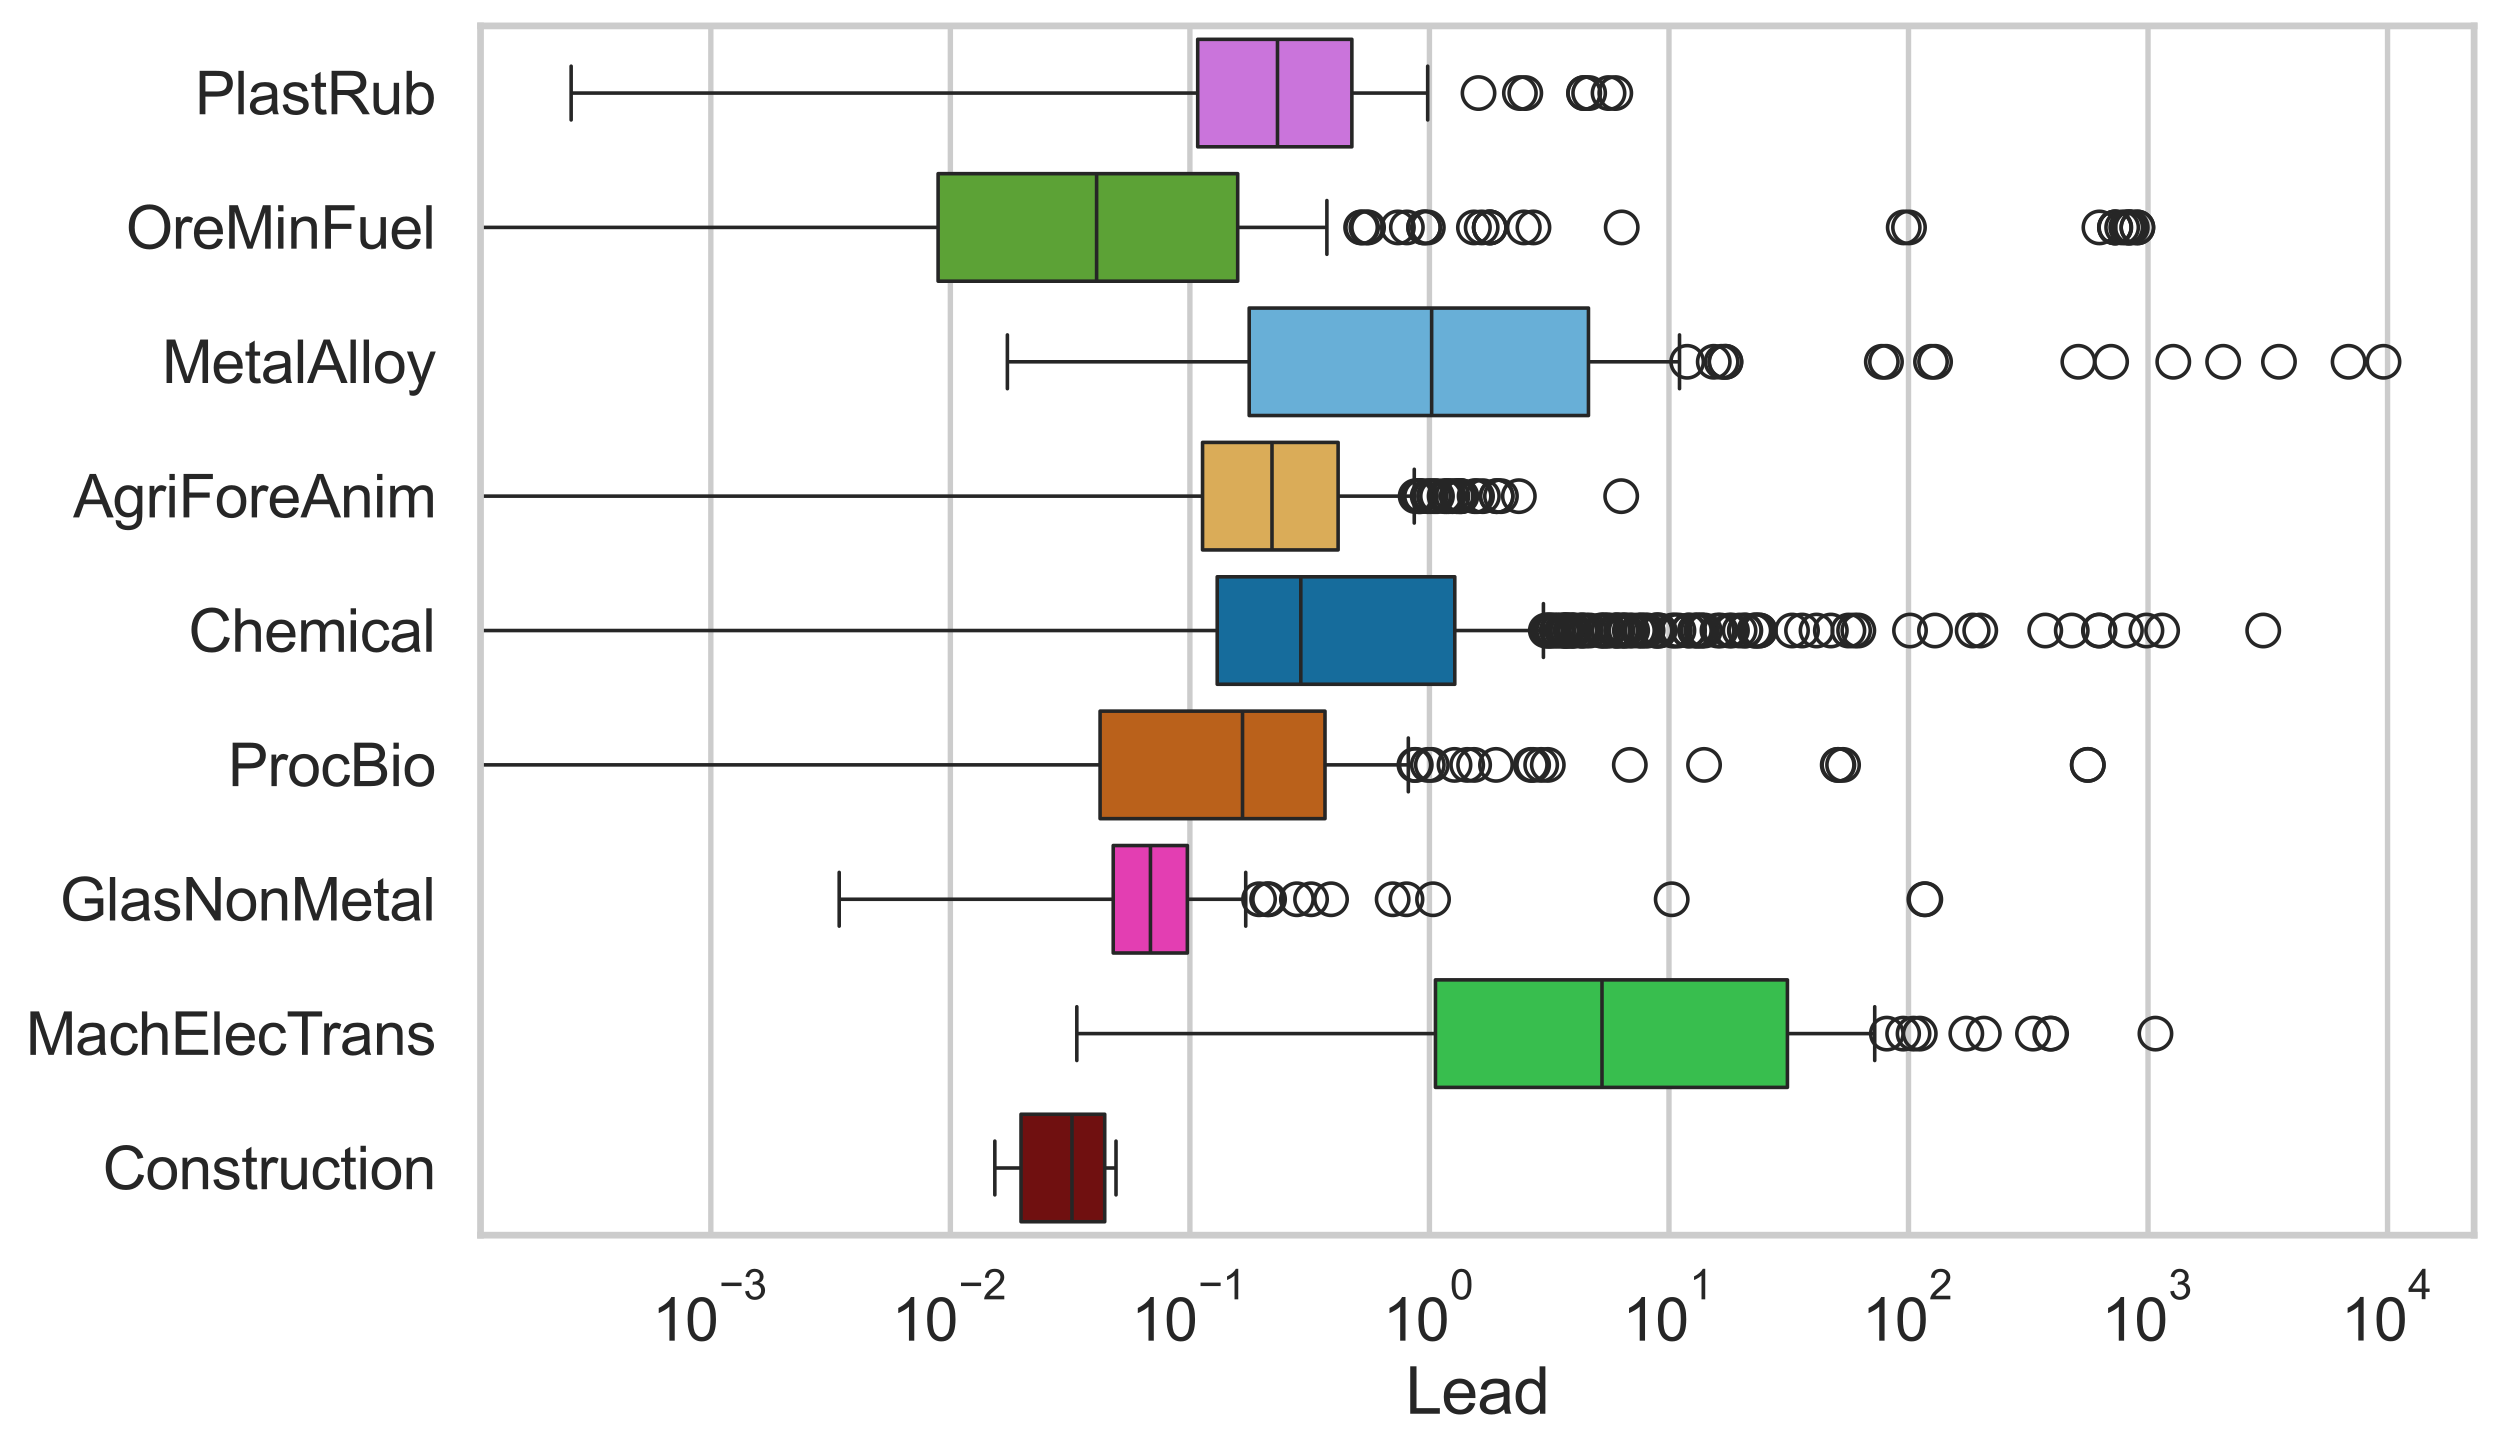 <?xml version="1.0" encoding="utf-8" standalone="no"?>
<!DOCTYPE svg PUBLIC "-//W3C//DTD SVG 1.1//EN"
  "http://www.w3.org/Graphics/SVG/1.1/DTD/svg11.dtd">
<svg xmlns:xlink="http://www.w3.org/1999/xlink" width="695.577pt" height="404.121pt" viewBox="0 0 695.577 404.121" xmlns="http://www.w3.org/2000/svg" version="1.1">
 <defs>
  <style type="text/css">*{stroke-linejoin: round; stroke-linecap: butt}</style>
 </defs>
 <g id="figure_1">
  <g id="patch_1">
   <path d="M 0 404.121 
L 695.577 404.121 
L 695.577 0 
L 0 0 
z
" style="fill: #ffffff"/>
  </g>
  <g id="axes_1">
   <g id="patch_2">
    <path d="M 133.697 343.665 
L 688.377 343.665 
L 688.377 7.2 
L 133.697 7.2 
z
" style="fill: #ffffff"/>
   </g>
   <g id="matplotlib.axis_1">
    <g id="xtick_1">
     <g id="line2d_1">
      <path d="M 197.773 343.665 
L 197.773 7.2 
" clip-path="url(#p8553432206)" style="fill: none; stroke: #cccccc; stroke-width: 1.5; stroke-linecap: round"/>
     </g>
     <g id="text_1">
      <!-- $\mathdefault{10^{-3}}$ -->
      <g style="fill: #262626" transform="translate(181.438 373.18) scale(0.165 -0.165)">
       <defs>
        <path id="ArialMT-31" d="M 2384 0 
L 1822 0 
L 1822 3584 
Q 1619 3391 1289 3197 
Q 959 3003 697 2906 
L 697 3450 
Q 1169 3672 1522 3987 
Q 1875 4303 2022 4600 
L 2384 4600 
L 2384 0 
z
" transform="scale(0.016)"/>
        <path id="ArialMT-30" d="M 266 2259 
Q 266 3072 433 3567 
Q 600 4063 929 4331 
Q 1259 4600 1759 4600 
Q 2128 4600 2406 4451 
Q 2684 4303 2865 4023 
Q 3047 3744 3150 3342 
Q 3253 2941 3253 2259 
Q 3253 1453 3087 958 
Q 2922 463 2592 192 
Q 2263 -78 1759 -78 
Q 1097 -78 719 397 
Q 266 969 266 2259 
z
M 844 2259 
Q 844 1131 1108 757 
Q 1372 384 1759 384 
Q 2147 384 2411 759 
Q 2675 1134 2675 2259 
Q 2675 3391 2411 3762 
Q 2147 4134 1753 4134 
Q 1366 4134 1134 3806 
Q 844 3388 844 2259 
z
" transform="scale(0.016)"/>
        <path id="ArialMT-2212" d="M 3381 1997 
L 356 1997 
L 356 2522 
L 3381 2522 
L 3381 1997 
z
" transform="scale(0.016)"/>
        <path id="ArialMT-33" d="M 269 1209 
L 831 1284 
Q 928 806 1161 595 
Q 1394 384 1728 384 
Q 2125 384 2398 659 
Q 2672 934 2672 1341 
Q 2672 1728 2419 1979 
Q 2166 2231 1775 2231 
Q 1616 2231 1378 2169 
L 1441 2663 
Q 1497 2656 1531 2656 
Q 1891 2656 2178 2843 
Q 2466 3031 2466 3422 
Q 2466 3731 2256 3934 
Q 2047 4138 1716 4138 
Q 1388 4138 1169 3931 
Q 950 3725 888 3313 
L 325 3413 
Q 428 3978 793 4289 
Q 1159 4600 1703 4600 
Q 2078 4600 2393 4439 
Q 2709 4278 2876 4000 
Q 3044 3722 3044 3409 
Q 3044 3113 2884 2869 
Q 2725 2625 2413 2481 
Q 2819 2388 3044 2092 
Q 3269 1797 3269 1353 
Q 3269 753 2831 336 
Q 2394 -81 1725 -81 
Q 1122 -81 723 278 
Q 325 638 269 1209 
z
" transform="scale(0.016)"/>
       </defs>
       <use xlink:href="#ArialMT-31" transform="translate(0 0.994)"/>
       <use xlink:href="#ArialMT-30" transform="translate(55.615 0.994)"/>
       <use xlink:href="#ArialMT-2212" transform="translate(112.973 70.688) scale(0.7)"/>
       <use xlink:href="#ArialMT-33" transform="translate(153.852 70.688) scale(0.7)"/>
      </g>
     </g>
    </g>
    <g id="xtick_2">
     <g id="line2d_2">
      <path d="M 264.419 343.665 
L 264.419 7.2 
" clip-path="url(#p8553432206)" style="fill: none; stroke: #cccccc; stroke-width: 1.5; stroke-linecap: round"/>
     </g>
     <g id="text_2">
      <!-- $\mathdefault{10^{-2}}$ -->
      <g style="fill: #262626" transform="translate(248.084 373.18) scale(0.165 -0.165)">
       <defs>
        <path id="ArialMT-32" d="M 3222 541 
L 3222 0 
L 194 0 
Q 188 203 259 391 
Q 375 700 629 1000 
Q 884 1300 1366 1694 
Q 2113 2306 2375 2664 
Q 2638 3022 2638 3341 
Q 2638 3675 2398 3904 
Q 2159 4134 1775 4134 
Q 1369 4134 1125 3890 
Q 881 3647 878 3216 
L 300 3275 
Q 359 3922 746 4261 
Q 1134 4600 1788 4600 
Q 2447 4600 2831 4234 
Q 3216 3869 3216 3328 
Q 3216 3053 3103 2787 
Q 2991 2522 2730 2228 
Q 2469 1934 1863 1422 
Q 1356 997 1212 845 
Q 1069 694 975 541 
L 3222 541 
z
" transform="scale(0.016)"/>
       </defs>
       <use xlink:href="#ArialMT-31" transform="translate(0 0.994)"/>
       <use xlink:href="#ArialMT-30" transform="translate(55.615 0.994)"/>
       <use xlink:href="#ArialMT-2212" transform="translate(112.973 70.688) scale(0.7)"/>
       <use xlink:href="#ArialMT-32" transform="translate(153.852 70.688) scale(0.7)"/>
      </g>
     </g>
    </g>
    <g id="xtick_3">
     <g id="line2d_3">
      <path d="M 331.065 343.665 
L 331.065 7.2 
" clip-path="url(#p8553432206)" style="fill: none; stroke: #cccccc; stroke-width: 1.5; stroke-linecap: round"/>
     </g>
     <g id="text_3">
      <!-- $\mathdefault{10^{-1}}$ -->
      <g style="fill: #262626" transform="translate(314.73 373.18) scale(0.165 -0.165)">
       <use xlink:href="#ArialMT-31" transform="translate(0 0.994)"/>
       <use xlink:href="#ArialMT-30" transform="translate(55.615 0.994)"/>
       <use xlink:href="#ArialMT-2212" transform="translate(112.973 70.688) scale(0.7)"/>
       <use xlink:href="#ArialMT-31" transform="translate(153.852 70.688) scale(0.7)"/>
      </g>
     </g>
    </g>
    <g id="xtick_4">
     <g id="line2d_4">
      <path d="M 397.711 343.665 
L 397.711 7.2 
" clip-path="url(#p8553432206)" style="fill: none; stroke: #cccccc; stroke-width: 1.5; stroke-linecap: round"/>
     </g>
     <g id="text_4">
      <!-- $\mathdefault{10^{0}}$ -->
      <g style="fill: #262626" transform="translate(384.759 373.18) scale(0.165 -0.165)">
       <use xlink:href="#ArialMT-31" transform="translate(0 0.994)"/>
       <use xlink:href="#ArialMT-30" transform="translate(55.615 0.994)"/>
       <use xlink:href="#ArialMT-30" transform="translate(112.973 70.688) scale(0.7)"/>
      </g>
     </g>
    </g>
    <g id="xtick_5">
     <g id="line2d_5">
      <path d="M 464.357 343.665 
L 464.357 7.2 
" clip-path="url(#p8553432206)" style="fill: none; stroke: #cccccc; stroke-width: 1.5; stroke-linecap: round"/>
     </g>
     <g id="text_5">
      <!-- $\mathdefault{10^{1}}$ -->
      <g style="fill: #262626" transform="translate(451.405 373.18) scale(0.165 -0.165)">
       <use xlink:href="#ArialMT-31" transform="translate(0 0.994)"/>
       <use xlink:href="#ArialMT-30" transform="translate(55.615 0.994)"/>
       <use xlink:href="#ArialMT-31" transform="translate(112.973 70.688) scale(0.7)"/>
      </g>
     </g>
    </g>
    <g id="xtick_6">
     <g id="line2d_6">
      <path d="M 531.003 343.665 
L 531.003 7.2 
" clip-path="url(#p8553432206)" style="fill: none; stroke: #cccccc; stroke-width: 1.5; stroke-linecap: round"/>
     </g>
     <g id="text_6">
      <!-- $\mathdefault{10^{2}}$ -->
      <g style="fill: #262626" transform="translate(518.051 373.18) scale(0.165 -0.165)">
       <use xlink:href="#ArialMT-31" transform="translate(0 0.994)"/>
       <use xlink:href="#ArialMT-30" transform="translate(55.615 0.994)"/>
       <use xlink:href="#ArialMT-32" transform="translate(112.973 70.688) scale(0.7)"/>
      </g>
     </g>
    </g>
    <g id="xtick_7">
     <g id="line2d_7">
      <path d="M 597.649 343.665 
L 597.649 7.2 
" clip-path="url(#p8553432206)" style="fill: none; stroke: #cccccc; stroke-width: 1.5; stroke-linecap: round"/>
     </g>
     <g id="text_7">
      <!-- $\mathdefault{10^{3}}$ -->
      <g style="fill: #262626" transform="translate(584.697 373.18) scale(0.165 -0.165)">
       <use xlink:href="#ArialMT-31" transform="translate(0 0.994)"/>
       <use xlink:href="#ArialMT-30" transform="translate(55.615 0.994)"/>
       <use xlink:href="#ArialMT-33" transform="translate(112.973 70.688) scale(0.7)"/>
      </g>
     </g>
    </g>
    <g id="xtick_8">
     <g id="line2d_8">
      <path d="M 664.295 343.665 
L 664.295 7.2 
" clip-path="url(#p8553432206)" style="fill: none; stroke: #cccccc; stroke-width: 1.5; stroke-linecap: round"/>
     </g>
     <g id="text_8">
      <!-- $\mathdefault{10^{4}}$ -->
      <g style="fill: #262626" transform="translate(651.343 373.015) scale(0.165 -0.165)">
       <defs>
        <path id="ArialMT-34" d="M 2069 0 
L 2069 1097 
L 81 1097 
L 81 1613 
L 2172 4581 
L 2631 4581 
L 2631 1613 
L 3250 1613 
L 3250 1097 
L 2631 1097 
L 2631 0 
L 2069 0 
z
M 2069 1613 
L 2069 3678 
L 634 1613 
L 2069 1613 
z
" transform="scale(0.016)"/>
       </defs>
       <use xlink:href="#ArialMT-31" transform="translate(0 0.202)"/>
       <use xlink:href="#ArialMT-30" transform="translate(55.615 0.202)"/>
       <use xlink:href="#ArialMT-34" transform="translate(112.973 69.895) scale(0.7)"/>
      </g>
     </g>
    </g>
    <g id="xtick_9"/>
    <g id="xtick_10"/>
    <g id="xtick_11"/>
    <g id="xtick_12"/>
    <g id="xtick_13"/>
    <g id="xtick_14"/>
    <g id="xtick_15"/>
    <g id="xtick_16"/>
    <g id="xtick_17"/>
    <g id="xtick_18"/>
    <g id="xtick_19"/>
    <g id="xtick_20"/>
    <g id="xtick_21"/>
    <g id="xtick_22"/>
    <g id="xtick_23"/>
    <g id="xtick_24"/>
    <g id="xtick_25"/>
    <g id="xtick_26"/>
    <g id="xtick_27"/>
    <g id="xtick_28"/>
    <g id="xtick_29"/>
    <g id="xtick_30"/>
    <g id="xtick_31"/>
    <g id="xtick_32"/>
    <g id="xtick_33"/>
    <g id="xtick_34"/>
    <g id="xtick_35"/>
    <g id="xtick_36"/>
    <g id="xtick_37"/>
    <g id="xtick_38"/>
    <g id="xtick_39"/>
    <g id="xtick_40"/>
    <g id="xtick_41"/>
    <g id="xtick_42"/>
    <g id="xtick_43"/>
    <g id="xtick_44"/>
    <g id="xtick_45"/>
    <g id="xtick_46"/>
    <g id="xtick_47"/>
    <g id="xtick_48"/>
    <g id="xtick_49"/>
    <g id="xtick_50"/>
    <g id="xtick_51"/>
    <g id="xtick_52"/>
    <g id="xtick_53"/>
    <g id="xtick_54"/>
    <g id="xtick_55"/>
    <g id="xtick_56"/>
    <g id="xtick_57"/>
    <g id="xtick_58"/>
    <g id="xtick_59"/>
    <g id="xtick_60"/>
    <g id="xtick_61"/>
    <g id="xtick_62"/>
    <g id="xtick_63"/>
    <g id="xtick_64"/>
    <g id="xtick_65"/>
    <g id="xtick_66"/>
    <g id="xtick_67"/>
    <g id="xtick_68"/>
    <g id="xtick_69"/>
    <g id="xtick_70"/>
    <g id="xtick_71"/>
    <g id="xtick_72"/>
    <g id="xtick_73"/>
    <g id="text_9">
     <!-- Lead -->
     <g style="fill: #262626" transform="translate(391.018 393.344) scale(0.18 -0.18)">
      <defs>
       <path id="ArialMT-4c" d="M 469 0 
L 469 4581 
L 1075 4581 
L 1075 541 
L 3331 541 
L 3331 0 
L 469 0 
z
" transform="scale(0.016)"/>
       <path id="ArialMT-65" d="M 2694 1069 
L 3275 997 
Q 3138 488 2766 206 
Q 2394 -75 1816 -75 
Q 1088 -75 661 373 
Q 234 822 234 1631 
Q 234 2469 665 2931 
Q 1097 3394 1784 3394 
Q 2450 3394 2872 2941 
Q 3294 2488 3294 1666 
Q 3294 1616 3291 1516 
L 816 1516 
Q 847 969 1125 678 
Q 1403 388 1819 388 
Q 2128 388 2347 550 
Q 2566 713 2694 1069 
z
M 847 1978 
L 2700 1978 
Q 2663 2397 2488 2606 
Q 2219 2931 1791 2931 
Q 1403 2931 1139 2672 
Q 875 2413 847 1978 
z
" transform="scale(0.016)"/>
       <path id="ArialMT-61" d="M 2588 409 
Q 2275 144 1986 34 
Q 1697 -75 1366 -75 
Q 819 -75 525 192 
Q 231 459 231 875 
Q 231 1119 342 1320 
Q 453 1522 633 1644 
Q 813 1766 1038 1828 
Q 1203 1872 1538 1913 
Q 2219 1994 2541 2106 
Q 2544 2222 2544 2253 
Q 2544 2597 2384 2738 
Q 2169 2928 1744 2928 
Q 1347 2928 1158 2789 
Q 969 2650 878 2297 
L 328 2372 
Q 403 2725 575 2942 
Q 747 3159 1072 3276 
Q 1397 3394 1825 3394 
Q 2250 3394 2515 3294 
Q 2781 3194 2906 3042 
Q 3031 2891 3081 2659 
Q 3109 2516 3109 2141 
L 3109 1391 
Q 3109 606 3145 398 
Q 3181 191 3288 0 
L 2700 0 
Q 2613 175 2588 409 
z
M 2541 1666 
Q 2234 1541 1622 1453 
Q 1275 1403 1131 1340 
Q 988 1278 909 1158 
Q 831 1038 831 891 
Q 831 666 1001 516 
Q 1172 366 1500 366 
Q 1825 366 2078 508 
Q 2331 650 2450 897 
Q 2541 1088 2541 1459 
L 2541 1666 
z
" transform="scale(0.016)"/>
       <path id="ArialMT-64" d="M 2575 0 
L 2575 419 
Q 2259 -75 1647 -75 
Q 1250 -75 917 144 
Q 584 363 401 755 
Q 219 1147 219 1656 
Q 219 2153 384 2558 
Q 550 2963 881 3178 
Q 1213 3394 1622 3394 
Q 1922 3394 2156 3267 
Q 2391 3141 2538 2938 
L 2538 4581 
L 3097 4581 
L 3097 0 
L 2575 0 
z
M 797 1656 
Q 797 1019 1065 703 
Q 1334 388 1700 388 
Q 2069 388 2326 689 
Q 2584 991 2584 1609 
Q 2584 2291 2321 2609 
Q 2059 2928 1675 2928 
Q 1300 2928 1048 2622 
Q 797 2316 797 1656 
z
" transform="scale(0.016)"/>
      </defs>
      <use xlink:href="#ArialMT-4c"/>
      <use xlink:href="#ArialMT-65" transform="translate(55.615 0)"/>
      <use xlink:href="#ArialMT-61" transform="translate(111.23 0)"/>
      <use xlink:href="#ArialMT-64" transform="translate(166.846 0)"/>
     </g>
    </g>
   </g>
   <g id="matplotlib.axis_2">
    <g id="ytick_1">
     <g id="text_10">
      <!-- PlastRub -->
      <g style="fill: #262626" transform="translate(54.248 31.798) scale(0.165 -0.165)">
       <defs>
        <path id="ArialMT-50" d="M 494 0 
L 494 4581 
L 2222 4581 
Q 2678 4581 2919 4538 
Q 3256 4481 3484 4323 
Q 3713 4166 3852 3881 
Q 3991 3597 3991 3256 
Q 3991 2672 3619 2267 
Q 3247 1863 2275 1863 
L 1100 1863 
L 1100 0 
L 494 0 
z
M 1100 2403 
L 2284 2403 
Q 2872 2403 3119 2622 
Q 3366 2841 3366 3238 
Q 3366 3525 3220 3729 
Q 3075 3934 2838 4000 
Q 2684 4041 2272 4041 
L 1100 4041 
L 1100 2403 
z
" transform="scale(0.016)"/>
        <path id="ArialMT-6c" d="M 409 0 
L 409 4581 
L 972 4581 
L 972 0 
L 409 0 
z
" transform="scale(0.016)"/>
        <path id="ArialMT-73" d="M 197 991 
L 753 1078 
Q 800 744 1014 566 
Q 1228 388 1613 388 
Q 2000 388 2187 545 
Q 2375 703 2375 916 
Q 2375 1106 2209 1216 
Q 2094 1291 1634 1406 
Q 1016 1563 777 1677 
Q 538 1791 414 1992 
Q 291 2194 291 2438 
Q 291 2659 392 2848 
Q 494 3038 669 3163 
Q 800 3259 1026 3326 
Q 1253 3394 1513 3394 
Q 1903 3394 2198 3281 
Q 2494 3169 2634 2976 
Q 2775 2784 2828 2463 
L 2278 2388 
Q 2241 2644 2061 2787 
Q 1881 2931 1553 2931 
Q 1166 2931 1000 2803 
Q 834 2675 834 2503 
Q 834 2394 903 2306 
Q 972 2216 1119 2156 
Q 1203 2125 1616 2013 
Q 2213 1853 2448 1751 
Q 2684 1650 2818 1456 
Q 2953 1263 2953 975 
Q 2953 694 2789 445 
Q 2625 197 2315 61 
Q 2006 -75 1616 -75 
Q 969 -75 630 194 
Q 291 463 197 991 
z
" transform="scale(0.016)"/>
        <path id="ArialMT-74" d="M 1650 503 
L 1731 6 
Q 1494 -44 1306 -44 
Q 1000 -44 831 53 
Q 663 150 594 308 
Q 525 466 525 972 
L 525 2881 
L 113 2881 
L 113 3319 
L 525 3319 
L 525 4141 
L 1084 4478 
L 1084 3319 
L 1650 3319 
L 1650 2881 
L 1084 2881 
L 1084 941 
Q 1084 700 1114 631 
Q 1144 563 1211 522 
Q 1278 481 1403 481 
Q 1497 481 1650 503 
z
" transform="scale(0.016)"/>
        <path id="ArialMT-52" d="M 503 0 
L 503 4581 
L 2534 4581 
Q 3147 4581 3465 4457 
Q 3784 4334 3975 4021 
Q 4166 3709 4166 3331 
Q 4166 2844 3850 2509 
Q 3534 2175 2875 2084 
Q 3116 1969 3241 1856 
Q 3506 1613 3744 1247 
L 4541 0 
L 3778 0 
L 3172 953 
Q 2906 1366 2734 1584 
Q 2563 1803 2427 1890 
Q 2291 1978 2150 2013 
Q 2047 2034 1813 2034 
L 1109 2034 
L 1109 0 
L 503 0 
z
M 1109 2559 
L 2413 2559 
Q 2828 2559 3062 2645 
Q 3297 2731 3419 2920 
Q 3541 3109 3541 3331 
Q 3541 3656 3305 3865 
Q 3069 4075 2559 4075 
L 1109 4075 
L 1109 2559 
z
" transform="scale(0.016)"/>
        <path id="ArialMT-75" d="M 2597 0 
L 2597 488 
Q 2209 -75 1544 -75 
Q 1250 -75 995 37 
Q 741 150 617 320 
Q 494 491 444 738 
Q 409 903 409 1263 
L 409 3319 
L 972 3319 
L 972 1478 
Q 972 1038 1006 884 
Q 1059 663 1231 536 
Q 1403 409 1656 409 
Q 1909 409 2131 539 
Q 2353 669 2445 892 
Q 2538 1116 2538 1541 
L 2538 3319 
L 3100 3319 
L 3100 0 
L 2597 0 
z
" transform="scale(0.016)"/>
        <path id="ArialMT-62" d="M 941 0 
L 419 0 
L 419 4581 
L 981 4581 
L 981 2947 
Q 1338 3394 1891 3394 
Q 2197 3394 2470 3270 
Q 2744 3147 2920 2923 
Q 3097 2700 3197 2384 
Q 3297 2069 3297 1709 
Q 3297 856 2875 390 
Q 2453 -75 1863 -75 
Q 1275 -75 941 416 
L 941 0 
z
M 934 1684 
Q 934 1088 1097 822 
Q 1363 388 1816 388 
Q 2184 388 2453 708 
Q 2722 1028 2722 1663 
Q 2722 2313 2464 2622 
Q 2206 2931 1841 2931 
Q 1472 2931 1203 2611 
Q 934 2291 934 1684 
z
" transform="scale(0.016)"/>
       </defs>
       <use xlink:href="#ArialMT-50"/>
       <use xlink:href="#ArialMT-6c" transform="translate(66.699 0)"/>
       <use xlink:href="#ArialMT-61" transform="translate(88.916 0)"/>
       <use xlink:href="#ArialMT-73" transform="translate(144.531 0)"/>
       <use xlink:href="#ArialMT-74" transform="translate(194.531 0)"/>
       <use xlink:href="#ArialMT-52" transform="translate(222.314 0)"/>
       <use xlink:href="#ArialMT-75" transform="translate(294.531 0)"/>
       <use xlink:href="#ArialMT-62" transform="translate(350.146 0)"/>
      </g>
     </g>
    </g>
    <g id="ytick_2">
     <g id="text_11">
      <!-- OreMinFuel -->
      <g style="fill: #262626" transform="translate(35.013 69.183) scale(0.165 -0.165)">
       <defs>
        <path id="ArialMT-4f" d="M 309 2231 
Q 309 3372 921 4017 
Q 1534 4663 2503 4663 
Q 3138 4663 3647 4359 
Q 4156 4056 4423 3514 
Q 4691 2972 4691 2284 
Q 4691 1588 4409 1038 
Q 4128 488 3612 205 
Q 3097 -78 2500 -78 
Q 1853 -78 1343 234 
Q 834 547 571 1087 
Q 309 1628 309 2231 
z
M 934 2222 
Q 934 1394 1379 917 
Q 1825 441 2497 441 
Q 3181 441 3623 922 
Q 4066 1403 4066 2288 
Q 4066 2847 3877 3264 
Q 3688 3681 3323 3911 
Q 2959 4141 2506 4141 
Q 1863 4141 1398 3698 
Q 934 3256 934 2222 
z
" transform="scale(0.016)"/>
        <path id="ArialMT-72" d="M 416 0 
L 416 3319 
L 922 3319 
L 922 2816 
Q 1116 3169 1280 3281 
Q 1444 3394 1641 3394 
Q 1925 3394 2219 3213 
L 2025 2691 
Q 1819 2813 1613 2813 
Q 1428 2813 1281 2702 
Q 1134 2591 1072 2394 
Q 978 2094 978 1738 
L 978 0 
L 416 0 
z
" transform="scale(0.016)"/>
        <path id="ArialMT-4d" d="M 475 0 
L 475 4581 
L 1388 4581 
L 2472 1338 
Q 2622 884 2691 659 
Q 2769 909 2934 1394 
L 4031 4581 
L 4847 4581 
L 4847 0 
L 4263 0 
L 4263 3834 
L 2931 0 
L 2384 0 
L 1059 3900 
L 1059 0 
L 475 0 
z
" transform="scale(0.016)"/>
        <path id="ArialMT-69" d="M 425 3934 
L 425 4581 
L 988 4581 
L 988 3934 
L 425 3934 
z
M 425 0 
L 425 3319 
L 988 3319 
L 988 0 
L 425 0 
z
" transform="scale(0.016)"/>
        <path id="ArialMT-6e" d="M 422 0 
L 422 3319 
L 928 3319 
L 928 2847 
Q 1294 3394 1984 3394 
Q 2284 3394 2536 3286 
Q 2788 3178 2913 3003 
Q 3038 2828 3088 2588 
Q 3119 2431 3119 2041 
L 3119 0 
L 2556 0 
L 2556 2019 
Q 2556 2363 2490 2533 
Q 2425 2703 2258 2804 
Q 2091 2906 1866 2906 
Q 1506 2906 1245 2678 
Q 984 2450 984 1813 
L 984 0 
L 422 0 
z
" transform="scale(0.016)"/>
        <path id="ArialMT-46" d="M 525 0 
L 525 4581 
L 3616 4581 
L 3616 4041 
L 1131 4041 
L 1131 2622 
L 3281 2622 
L 3281 2081 
L 1131 2081 
L 1131 0 
L 525 0 
z
" transform="scale(0.016)"/>
       </defs>
       <use xlink:href="#ArialMT-4f"/>
       <use xlink:href="#ArialMT-72" transform="translate(77.783 0)"/>
       <use xlink:href="#ArialMT-65" transform="translate(111.084 0)"/>
       <use xlink:href="#ArialMT-4d" transform="translate(166.699 0)"/>
       <use xlink:href="#ArialMT-69" transform="translate(250 0)"/>
       <use xlink:href="#ArialMT-6e" transform="translate(272.217 0)"/>
       <use xlink:href="#ArialMT-46" transform="translate(327.832 0)"/>
       <use xlink:href="#ArialMT-75" transform="translate(388.916 0)"/>
       <use xlink:href="#ArialMT-65" transform="translate(444.531 0)"/>
       <use xlink:href="#ArialMT-6c" transform="translate(500.146 0)"/>
      </g>
     </g>
    </g>
    <g id="ytick_3">
     <g id="text_12">
      <!-- MetalAlloy -->
      <g style="fill: #262626" transform="translate(45.088 106.568) scale(0.165 -0.165)">
       <defs>
        <path id="ArialMT-41" d="M -9 0 
L 1750 4581 
L 2403 4581 
L 4278 0 
L 3588 0 
L 3053 1388 
L 1138 1388 
L 634 0 
L -9 0 
z
M 1313 1881 
L 2866 1881 
L 2388 3150 
Q 2169 3728 2063 4100 
Q 1975 3659 1816 3225 
L 1313 1881 
z
" transform="scale(0.016)"/>
        <path id="ArialMT-6f" d="M 213 1659 
Q 213 2581 725 3025 
Q 1153 3394 1769 3394 
Q 2453 3394 2887 2945 
Q 3322 2497 3322 1706 
Q 3322 1066 3130 698 
Q 2938 331 2570 128 
Q 2203 -75 1769 -75 
Q 1072 -75 642 372 
Q 213 819 213 1659 
z
M 791 1659 
Q 791 1022 1069 705 
Q 1347 388 1769 388 
Q 2188 388 2466 706 
Q 2744 1025 2744 1678 
Q 2744 2294 2464 2611 
Q 2184 2928 1769 2928 
Q 1347 2928 1069 2612 
Q 791 2297 791 1659 
z
" transform="scale(0.016)"/>
        <path id="ArialMT-79" d="M 397 -1278 
L 334 -750 
Q 519 -800 656 -800 
Q 844 -800 956 -737 
Q 1069 -675 1141 -563 
Q 1194 -478 1313 -144 
Q 1328 -97 1363 -6 
L 103 3319 
L 709 3319 
L 1400 1397 
Q 1534 1031 1641 628 
Q 1738 1016 1872 1384 
L 2581 3319 
L 3144 3319 
L 1881 -56 
Q 1678 -603 1566 -809 
Q 1416 -1088 1222 -1217 
Q 1028 -1347 759 -1347 
Q 597 -1347 397 -1278 
z
" transform="scale(0.016)"/>
       </defs>
       <use xlink:href="#ArialMT-4d"/>
       <use xlink:href="#ArialMT-65" transform="translate(83.301 0)"/>
       <use xlink:href="#ArialMT-74" transform="translate(138.916 0)"/>
       <use xlink:href="#ArialMT-61" transform="translate(166.699 0)"/>
       <use xlink:href="#ArialMT-6c" transform="translate(222.314 0)"/>
       <use xlink:href="#ArialMT-41" transform="translate(244.531 0)"/>
       <use xlink:href="#ArialMT-6c" transform="translate(311.23 0)"/>
       <use xlink:href="#ArialMT-6c" transform="translate(333.447 0)"/>
       <use xlink:href="#ArialMT-6f" transform="translate(355.664 0)"/>
       <use xlink:href="#ArialMT-79" transform="translate(411.279 0)"/>
      </g>
     </g>
    </g>
    <g id="ytick_4">
     <g id="text_13">
      <!-- AgriForeAnim -->
      <g style="fill: #262626" transform="translate(20.341 143.953) scale(0.165 -0.165)">
       <defs>
        <path id="ArialMT-67" d="M 319 -275 
L 866 -356 
Q 900 -609 1056 -725 
Q 1266 -881 1628 -881 
Q 2019 -881 2231 -725 
Q 2444 -569 2519 -288 
Q 2563 -116 2559 434 
Q 2191 0 1641 0 
Q 956 0 581 494 
Q 206 988 206 1678 
Q 206 2153 378 2554 
Q 550 2956 876 3175 
Q 1203 3394 1644 3394 
Q 2231 3394 2613 2919 
L 2613 3319 
L 3131 3319 
L 3131 450 
Q 3131 -325 2973 -648 
Q 2816 -972 2473 -1159 
Q 2131 -1347 1631 -1347 
Q 1038 -1347 672 -1080 
Q 306 -813 319 -275 
z
M 784 1719 
Q 784 1066 1043 766 
Q 1303 466 1694 466 
Q 2081 466 2343 764 
Q 2606 1063 2606 1700 
Q 2606 2309 2336 2618 
Q 2066 2928 1684 2928 
Q 1309 2928 1046 2623 
Q 784 2319 784 1719 
z
" transform="scale(0.016)"/>
        <path id="ArialMT-6d" d="M 422 0 
L 422 3319 
L 925 3319 
L 925 2853 
Q 1081 3097 1340 3245 
Q 1600 3394 1931 3394 
Q 2300 3394 2536 3241 
Q 2772 3088 2869 2813 
Q 3263 3394 3894 3394 
Q 4388 3394 4653 3120 
Q 4919 2847 4919 2278 
L 4919 0 
L 4359 0 
L 4359 2091 
Q 4359 2428 4304 2576 
Q 4250 2725 4106 2815 
Q 3963 2906 3769 2906 
Q 3419 2906 3187 2673 
Q 2956 2441 2956 1928 
L 2956 0 
L 2394 0 
L 2394 2156 
Q 2394 2531 2256 2718 
Q 2119 2906 1806 2906 
Q 1569 2906 1367 2781 
Q 1166 2656 1075 2415 
Q 984 2175 984 1722 
L 984 0 
L 422 0 
z
" transform="scale(0.016)"/>
       </defs>
       <use xlink:href="#ArialMT-41"/>
       <use xlink:href="#ArialMT-67" transform="translate(66.699 0)"/>
       <use xlink:href="#ArialMT-72" transform="translate(122.314 0)"/>
       <use xlink:href="#ArialMT-69" transform="translate(155.615 0)"/>
       <use xlink:href="#ArialMT-46" transform="translate(177.832 0)"/>
       <use xlink:href="#ArialMT-6f" transform="translate(238.916 0)"/>
       <use xlink:href="#ArialMT-72" transform="translate(294.531 0)"/>
       <use xlink:href="#ArialMT-65" transform="translate(327.832 0)"/>
       <use xlink:href="#ArialMT-41" transform="translate(383.447 0)"/>
       <use xlink:href="#ArialMT-6e" transform="translate(450.146 0)"/>
       <use xlink:href="#ArialMT-69" transform="translate(505.762 0)"/>
       <use xlink:href="#ArialMT-6d" transform="translate(527.979 0)"/>
      </g>
     </g>
    </g>
    <g id="ytick_5">
     <g id="text_14">
      <!-- Chemical -->
      <g style="fill: #262626" transform="translate(52.428 181.337) scale(0.165 -0.165)">
       <defs>
        <path id="ArialMT-43" d="M 3763 1606 
L 4369 1453 
Q 4178 706 3683 314 
Q 3188 -78 2472 -78 
Q 1731 -78 1267 223 
Q 803 525 561 1097 
Q 319 1669 319 2325 
Q 319 3041 592 3573 
Q 866 4106 1370 4382 
Q 1875 4659 2481 4659 
Q 3169 4659 3637 4309 
Q 4106 3959 4291 3325 
L 3694 3184 
Q 3534 3684 3231 3912 
Q 2928 4141 2469 4141 
Q 1941 4141 1586 3887 
Q 1231 3634 1087 3207 
Q 944 2781 944 2328 
Q 944 1744 1114 1308 
Q 1284 872 1643 656 
Q 2003 441 2422 441 
Q 2931 441 3284 734 
Q 3638 1028 3763 1606 
z
" transform="scale(0.016)"/>
        <path id="ArialMT-68" d="M 422 0 
L 422 4581 
L 984 4581 
L 984 2938 
Q 1378 3394 1978 3394 
Q 2347 3394 2619 3248 
Q 2891 3103 3008 2847 
Q 3125 2591 3125 2103 
L 3125 0 
L 2563 0 
L 2563 2103 
Q 2563 2525 2380 2717 
Q 2197 2909 1863 2909 
Q 1613 2909 1392 2779 
Q 1172 2650 1078 2428 
Q 984 2206 984 1816 
L 984 0 
L 422 0 
z
" transform="scale(0.016)"/>
        <path id="ArialMT-63" d="M 2588 1216 
L 3141 1144 
Q 3050 572 2676 248 
Q 2303 -75 1759 -75 
Q 1078 -75 664 370 
Q 250 816 250 1647 
Q 250 2184 428 2587 
Q 606 2991 970 3192 
Q 1334 3394 1763 3394 
Q 2303 3394 2647 3120 
Q 2991 2847 3088 2344 
L 2541 2259 
Q 2463 2594 2264 2762 
Q 2066 2931 1784 2931 
Q 1359 2931 1093 2626 
Q 828 2322 828 1663 
Q 828 994 1084 691 
Q 1341 388 1753 388 
Q 2084 388 2306 591 
Q 2528 794 2588 1216 
z
" transform="scale(0.016)"/>
       </defs>
       <use xlink:href="#ArialMT-43"/>
       <use xlink:href="#ArialMT-68" transform="translate(72.217 0)"/>
       <use xlink:href="#ArialMT-65" transform="translate(127.832 0)"/>
       <use xlink:href="#ArialMT-6d" transform="translate(183.447 0)"/>
       <use xlink:href="#ArialMT-69" transform="translate(266.748 0)"/>
       <use xlink:href="#ArialMT-63" transform="translate(288.965 0)"/>
       <use xlink:href="#ArialMT-61" transform="translate(338.965 0)"/>
       <use xlink:href="#ArialMT-6c" transform="translate(394.58 0)"/>
      </g>
     </g>
    </g>
    <g id="ytick_6">
     <g id="text_15">
      <!-- ProcBio -->
      <g style="fill: #262626" transform="translate(63.424 218.722) scale(0.165 -0.165)">
       <defs>
        <path id="ArialMT-42" d="M 469 0 
L 469 4581 
L 2188 4581 
Q 2713 4581 3030 4442 
Q 3347 4303 3526 4014 
Q 3706 3725 3706 3409 
Q 3706 3116 3547 2856 
Q 3388 2597 3066 2438 
Q 3481 2316 3704 2022 
Q 3928 1728 3928 1328 
Q 3928 1006 3792 729 
Q 3656 453 3456 303 
Q 3256 153 2954 76 
Q 2653 0 2216 0 
L 469 0 
z
M 1075 2656 
L 2066 2656 
Q 2469 2656 2644 2709 
Q 2875 2778 2992 2937 
Q 3109 3097 3109 3338 
Q 3109 3566 3000 3739 
Q 2891 3913 2687 3977 
Q 2484 4041 1991 4041 
L 1075 4041 
L 1075 2656 
z
M 1075 541 
L 2216 541 
Q 2509 541 2628 563 
Q 2838 600 2978 687 
Q 3119 775 3209 942 
Q 3300 1109 3300 1328 
Q 3300 1584 3169 1773 
Q 3038 1963 2805 2039 
Q 2572 2116 2134 2116 
L 1075 2116 
L 1075 541 
z
" transform="scale(0.016)"/>
       </defs>
       <use xlink:href="#ArialMT-50"/>
       <use xlink:href="#ArialMT-72" transform="translate(66.699 0)"/>
       <use xlink:href="#ArialMT-6f" transform="translate(100 0)"/>
       <use xlink:href="#ArialMT-63" transform="translate(155.615 0)"/>
       <use xlink:href="#ArialMT-42" transform="translate(205.615 0)"/>
       <use xlink:href="#ArialMT-69" transform="translate(272.314 0)"/>
       <use xlink:href="#ArialMT-6f" transform="translate(294.531 0)"/>
      </g>
     </g>
    </g>
    <g id="ytick_7">
     <g id="text_16">
      <!-- GlasNonMetal -->
      <g style="fill: #262626" transform="translate(16.659 256.107) scale(0.165 -0.165)">
       <defs>
        <path id="ArialMT-47" d="M 2638 1797 
L 2638 2334 
L 4578 2338 
L 4578 638 
Q 4131 281 3656 101 
Q 3181 -78 2681 -78 
Q 2006 -78 1454 211 
Q 903 500 622 1047 
Q 341 1594 341 2269 
Q 341 2938 620 3517 
Q 900 4097 1425 4378 
Q 1950 4659 2634 4659 
Q 3131 4659 3532 4498 
Q 3934 4338 4162 4050 
Q 4391 3763 4509 3300 
L 3963 3150 
Q 3859 3500 3706 3700 
Q 3553 3900 3268 4020 
Q 2984 4141 2638 4141 
Q 2222 4141 1919 4014 
Q 1616 3888 1430 3681 
Q 1244 3475 1141 3228 
Q 966 2803 966 2306 
Q 966 1694 1177 1281 
Q 1388 869 1791 669 
Q 2194 469 2647 469 
Q 3041 469 3416 620 
Q 3791 772 3984 944 
L 3984 1797 
L 2638 1797 
z
" transform="scale(0.016)"/>
        <path id="ArialMT-4e" d="M 488 0 
L 488 4581 
L 1109 4581 
L 3516 984 
L 3516 4581 
L 4097 4581 
L 4097 0 
L 3475 0 
L 1069 3600 
L 1069 0 
L 488 0 
z
" transform="scale(0.016)"/>
       </defs>
       <use xlink:href="#ArialMT-47"/>
       <use xlink:href="#ArialMT-6c" transform="translate(77.783 0)"/>
       <use xlink:href="#ArialMT-61" transform="translate(100 0)"/>
       <use xlink:href="#ArialMT-73" transform="translate(155.615 0)"/>
       <use xlink:href="#ArialMT-4e" transform="translate(205.615 0)"/>
       <use xlink:href="#ArialMT-6f" transform="translate(277.832 0)"/>
       <use xlink:href="#ArialMT-6e" transform="translate(333.447 0)"/>
       <use xlink:href="#ArialMT-4d" transform="translate(389.062 0)"/>
       <use xlink:href="#ArialMT-65" transform="translate(472.363 0)"/>
       <use xlink:href="#ArialMT-74" transform="translate(527.979 0)"/>
       <use xlink:href="#ArialMT-61" transform="translate(555.762 0)"/>
       <use xlink:href="#ArialMT-6c" transform="translate(611.377 0)"/>
      </g>
     </g>
    </g>
    <g id="ytick_8">
     <g id="text_17">
      <!-- MachElecTrans -->
      <g style="fill: #262626" transform="translate(7.2 293.492) scale(0.165 -0.165)">
       <defs>
        <path id="ArialMT-45" d="M 506 0 
L 506 4581 
L 3819 4581 
L 3819 4041 
L 1113 4041 
L 1113 2638 
L 3647 2638 
L 3647 2100 
L 1113 2100 
L 1113 541 
L 3925 541 
L 3925 0 
L 506 0 
z
" transform="scale(0.016)"/>
        <path id="ArialMT-54" d="M 1659 0 
L 1659 4041 
L 150 4041 
L 150 4581 
L 3781 4581 
L 3781 4041 
L 2266 4041 
L 2266 0 
L 1659 0 
z
" transform="scale(0.016)"/>
       </defs>
       <use xlink:href="#ArialMT-4d"/>
       <use xlink:href="#ArialMT-61" transform="translate(83.301 0)"/>
       <use xlink:href="#ArialMT-63" transform="translate(138.916 0)"/>
       <use xlink:href="#ArialMT-68" transform="translate(188.916 0)"/>
       <use xlink:href="#ArialMT-45" transform="translate(244.531 0)"/>
       <use xlink:href="#ArialMT-6c" transform="translate(311.23 0)"/>
       <use xlink:href="#ArialMT-65" transform="translate(333.447 0)"/>
       <use xlink:href="#ArialMT-63" transform="translate(389.062 0)"/>
       <use xlink:href="#ArialMT-54" transform="translate(439.062 0)"/>
       <use xlink:href="#ArialMT-72" transform="translate(496.396 0)"/>
       <use xlink:href="#ArialMT-61" transform="translate(529.697 0)"/>
       <use xlink:href="#ArialMT-6e" transform="translate(585.312 0)"/>
       <use xlink:href="#ArialMT-73" transform="translate(640.928 0)"/>
      </g>
     </g>
    </g>
    <g id="ytick_9">
     <g id="text_18">
      <!-- Construction -->
      <g style="fill: #262626" transform="translate(28.575 330.877) scale(0.165 -0.165)">
       <use xlink:href="#ArialMT-43"/>
       <use xlink:href="#ArialMT-6f" transform="translate(72.217 0)"/>
       <use xlink:href="#ArialMT-6e" transform="translate(127.832 0)"/>
       <use xlink:href="#ArialMT-73" transform="translate(183.447 0)"/>
       <use xlink:href="#ArialMT-74" transform="translate(233.447 0)"/>
       <use xlink:href="#ArialMT-72" transform="translate(261.23 0)"/>
       <use xlink:href="#ArialMT-75" transform="translate(294.531 0)"/>
       <use xlink:href="#ArialMT-63" transform="translate(350.146 0)"/>
       <use xlink:href="#ArialMT-74" transform="translate(400.146 0)"/>
       <use xlink:href="#ArialMT-69" transform="translate(427.93 0)"/>
       <use xlink:href="#ArialMT-6f" transform="translate(450.146 0)"/>
       <use xlink:href="#ArialMT-6e" transform="translate(505.762 0)"/>
      </g>
     </g>
    </g>
   </g>
   <g id="patch_3">
    <path d="M 333.238 10.938 
L 333.238 40.846 
L 376.13 40.846 
L 376.13 10.938 
L 333.238 10.938 
z
" clip-path="url(#p8553432206)" style="fill: #ca74db; stroke: #262626; stroke-linejoin: miter"/>
   </g>
   <g id="line2d_9">
    <path d="M 333.238 25.892 
L 158.91 25.892 
" clip-path="url(#p8553432206)" style="fill: none; stroke: #262626"/>
   </g>
   <g id="line2d_10">
    <path d="M 376.13 25.892 
L 397.227 25.892 
" clip-path="url(#p8553432206)" style="fill: none; stroke: #262626"/>
   </g>
   <g id="line2d_11">
    <path d="M 158.91 18.415 
L 158.91 33.369 
" clip-path="url(#p8553432206)" style="fill: none; stroke: #262626; stroke-linecap: round"/>
   </g>
   <g id="line2d_12">
    <path d="M 397.227 18.415 
L 397.227 33.369 
" clip-path="url(#p8553432206)" style="fill: none; stroke: #262626; stroke-linecap: round"/>
   </g>
   <g id="line2d_13">
    <defs>
     <path id="m6194e007c4" d="M 0 4.5 
C 1.193 4.5 2.338 4.026 3.182 3.182 
C 4.026 2.338 4.5 1.193 4.5 0 
C 4.5 -1.193 4.026 -2.338 3.182 -3.182 
C 2.338 -4.026 1.193 -4.5 0 -4.5 
C -1.193 -4.5 -2.338 -4.026 -3.182 -3.182 
C -4.026 -2.338 -4.5 -1.193 -4.5 0 
C -4.5 1.193 -4.026 2.338 -3.182 3.182 
C -2.338 4.026 -1.193 4.5 0 4.5 
z
" style="stroke: #262626"/>
    </defs>
    <g clip-path="url(#p8553432206)">
     <use xlink:href="#m6194e007c4" x="422.882" y="25.892" style="fill-opacity: 0; stroke: #262626"/>
     <use xlink:href="#m6194e007c4" x="449.419" y="25.892" style="fill-opacity: 0; stroke: #262626"/>
     <use xlink:href="#m6194e007c4" x="442.15" y="25.892" style="fill-opacity: 0; stroke: #262626"/>
     <use xlink:href="#m6194e007c4" x="411.372" y="25.892" style="fill-opacity: 0; stroke: #262626"/>
     <use xlink:href="#m6194e007c4" x="440.79" y="25.892" style="fill-opacity: 0; stroke: #262626"/>
     <use xlink:href="#m6194e007c4" x="440.709" y="25.892" style="fill-opacity: 0; stroke: #262626"/>
     <use xlink:href="#m6194e007c4" x="447.546" y="25.892" style="fill-opacity: 0; stroke: #262626"/>
     <use xlink:href="#m6194e007c4" x="424.383" y="25.892" style="fill-opacity: 0; stroke: #262626"/>
    </g>
   </g>
   <g id="patch_4">
    <path d="M 261.01 48.323 
L 261.01 78.231 
L 344.365 78.231 
L 344.365 48.323 
L 261.01 48.323 
z
" clip-path="url(#p8553432206)" style="fill: #5ca236; stroke: #262626; stroke-linejoin: miter"/>
   </g>
   <g id="line2d_14">
    <path d="M 261.01 63.277 
L -1 63.277 
" clip-path="url(#p8553432206)" style="fill: none; stroke: #262626"/>
   </g>
   <g id="line2d_15">
    <path d="M 344.365 63.277 
L 369.181 63.277 
" clip-path="url(#p8553432206)" style="fill: none; stroke: #262626"/>
   </g>
   <g id="line2d_16">
    <path clip-path="url(#p8553432206)" style="fill: none; stroke: #262626; stroke-linecap: round"/>
   </g>
   <g id="line2d_17">
    <path d="M 369.181 55.8 
L 369.181 70.754 
" clip-path="url(#p8553432206)" style="fill: none; stroke: #262626; stroke-linecap: round"/>
   </g>
   <g id="line2d_18">
    <g clip-path="url(#p8553432206)">
     <use xlink:href="#m6194e007c4" x="593.127" y="63.277" style="fill-opacity: 0; stroke: #262626"/>
     <use xlink:href="#m6194e007c4" x="588.439" y="63.277" style="fill-opacity: 0; stroke: #262626"/>
     <use xlink:href="#m6194e007c4" x="397.268" y="63.277" style="fill-opacity: 0; stroke: #262626"/>
     <use xlink:href="#m6194e007c4" x="594.684" y="63.277" style="fill-opacity: 0; stroke: #262626"/>
     <use xlink:href="#m6194e007c4" x="412.246" y="63.277" style="fill-opacity: 0; stroke: #262626"/>
     <use xlink:href="#m6194e007c4" x="380.64" y="63.277" style="fill-opacity: 0; stroke: #262626"/>
     <use xlink:href="#m6194e007c4" x="588.47" y="63.277" style="fill-opacity: 0; stroke: #262626"/>
     <use xlink:href="#m6194e007c4" x="378.98" y="63.277" style="fill-opacity: 0; stroke: #262626"/>
     <use xlink:href="#m6194e007c4" x="378.704" y="63.277" style="fill-opacity: 0; stroke: #262626"/>
     <use xlink:href="#m6194e007c4" x="380.183" y="63.277" style="fill-opacity: 0; stroke: #262626"/>
     <use xlink:href="#m6194e007c4" x="410.09" y="63.277" style="fill-opacity: 0; stroke: #262626"/>
     <use xlink:href="#m6194e007c4" x="414.506" y="63.277" style="fill-opacity: 0; stroke: #262626"/>
     <use xlink:href="#m6194e007c4" x="592.279" y="63.277" style="fill-opacity: 0; stroke: #262626"/>
     <use xlink:href="#m6194e007c4" x="588.556" y="63.277" style="fill-opacity: 0; stroke: #262626"/>
     <use xlink:href="#m6194e007c4" x="592.279" y="63.277" style="fill-opacity: 0; stroke: #262626"/>
     <use xlink:href="#m6194e007c4" x="592.486" y="63.277" style="fill-opacity: 0; stroke: #262626"/>
     <use xlink:href="#m6194e007c4" x="388.941" y="63.277" style="fill-opacity: 0; stroke: #262626"/>
     <use xlink:href="#m6194e007c4" x="529.675" y="63.277" style="fill-opacity: 0; stroke: #262626"/>
     <use xlink:href="#m6194e007c4" x="531.142" y="63.277" style="fill-opacity: 0; stroke: #262626"/>
     <use xlink:href="#m6194e007c4" x="396.22" y="63.277" style="fill-opacity: 0; stroke: #262626"/>
     <use xlink:href="#m6194e007c4" x="391.433" y="63.277" style="fill-opacity: 0; stroke: #262626"/>
     <use xlink:href="#m6194e007c4" x="451.209" y="63.277" style="fill-opacity: 0; stroke: #262626"/>
     <use xlink:href="#m6194e007c4" x="414.506" y="63.277" style="fill-opacity: 0; stroke: #262626"/>
     <use xlink:href="#m6194e007c4" x="414.506" y="63.277" style="fill-opacity: 0; stroke: #262626"/>
     <use xlink:href="#m6194e007c4" x="396.22" y="63.277" style="fill-opacity: 0; stroke: #262626"/>
     <use xlink:href="#m6194e007c4" x="584.126" y="63.277" style="fill-opacity: 0; stroke: #262626"/>
     <use xlink:href="#m6194e007c4" x="423.964" y="63.277" style="fill-opacity: 0; stroke: #262626"/>
     <use xlink:href="#m6194e007c4" x="591.594" y="63.277" style="fill-opacity: 0; stroke: #262626"/>
     <use xlink:href="#m6194e007c4" x="590.448" y="63.277" style="fill-opacity: 0; stroke: #262626"/>
     <use xlink:href="#m6194e007c4" x="594.684" y="63.277" style="fill-opacity: 0; stroke: #262626"/>
     <use xlink:href="#m6194e007c4" x="426.654" y="63.277" style="fill-opacity: 0; stroke: #262626"/>
    </g>
   </g>
   <g id="patch_5">
    <path d="M 347.566 85.708 
L 347.566 115.616 
L 441.96 115.616 
L 441.96 85.708 
L 347.566 85.708 
z
" clip-path="url(#p8553432206)" style="fill: #68afd7; stroke: #262626; stroke-linejoin: miter"/>
   </g>
   <g id="line2d_19">
    <path d="M 347.566 100.662 
L 280.286 100.662 
" clip-path="url(#p8553432206)" style="fill: none; stroke: #262626"/>
   </g>
   <g id="line2d_20">
    <path d="M 441.96 100.662 
L 467.292 100.662 
" clip-path="url(#p8553432206)" style="fill: none; stroke: #262626"/>
   </g>
   <g id="line2d_21">
    <path d="M 280.286 93.185 
L 280.286 108.139 
" clip-path="url(#p8553432206)" style="fill: none; stroke: #262626; stroke-linecap: round"/>
   </g>
   <g id="line2d_22">
    <path d="M 467.292 93.185 
L 467.292 108.139 
" clip-path="url(#p8553432206)" style="fill: none; stroke: #262626; stroke-linecap: round"/>
   </g>
   <g id="line2d_23">
    <g clip-path="url(#p8553432206)">
     <use xlink:href="#m6194e007c4" x="653.455" y="100.662" style="fill-opacity: 0; stroke: #262626"/>
     <use xlink:href="#m6194e007c4" x="634.077" y="100.662" style="fill-opacity: 0; stroke: #262626"/>
     <use xlink:href="#m6194e007c4" x="479.016" y="100.662" style="fill-opacity: 0; stroke: #262626"/>
     <use xlink:href="#m6194e007c4" x="480.043" y="100.662" style="fill-opacity: 0; stroke: #262626"/>
     <use xlink:href="#m6194e007c4" x="523.582" y="100.662" style="fill-opacity: 0; stroke: #262626"/>
     <use xlink:href="#m6194e007c4" x="663.164" y="100.662" style="fill-opacity: 0; stroke: #262626"/>
     <use xlink:href="#m6194e007c4" x="604.673" y="100.662" style="fill-opacity: 0; stroke: #262626"/>
     <use xlink:href="#m6194e007c4" x="469.425" y="100.662" style="fill-opacity: 0; stroke: #262626"/>
     <use xlink:href="#m6194e007c4" x="537.268" y="100.662" style="fill-opacity: 0; stroke: #262626"/>
     <use xlink:href="#m6194e007c4" x="524.737" y="100.662" style="fill-opacity: 0; stroke: #262626"/>
     <use xlink:href="#m6194e007c4" x="587.372" y="100.662" style="fill-opacity: 0; stroke: #262626"/>
     <use xlink:href="#m6194e007c4" x="480.094" y="100.662" style="fill-opacity: 0; stroke: #262626"/>
     <use xlink:href="#m6194e007c4" x="578.262" y="100.662" style="fill-opacity: 0; stroke: #262626"/>
     <use xlink:href="#m6194e007c4" x="618.55" y="100.662" style="fill-opacity: 0; stroke: #262626"/>
     <use xlink:href="#m6194e007c4" x="476.815" y="100.662" style="fill-opacity: 0; stroke: #262626"/>
     <use xlink:href="#m6194e007c4" x="538.398" y="100.662" style="fill-opacity: 0; stroke: #262626"/>
    </g>
   </g>
   <g id="patch_6">
    <path d="M 334.587 123.093 
L 334.587 153.001 
L 372.305 153.001 
L 372.305 123.093 
L 334.587 123.093 
z
" clip-path="url(#p8553432206)" style="fill: #daac58; stroke: #262626; stroke-linejoin: miter"/>
   </g>
   <g id="line2d_24">
    <path d="M 334.587 138.047 
L -1 138.047 
" clip-path="url(#p8553432206)" style="fill: none; stroke: #262626"/>
   </g>
   <g id="line2d_25">
    <path d="M 372.305 138.047 
L 393.491 138.047 
" clip-path="url(#p8553432206)" style="fill: none; stroke: #262626"/>
   </g>
   <g id="line2d_26">
    <path clip-path="url(#p8553432206)" style="fill: none; stroke: #262626; stroke-linecap: round"/>
   </g>
   <g id="line2d_27">
    <path d="M 393.491 130.57 
L 393.491 145.524 
" clip-path="url(#p8553432206)" style="fill: none; stroke: #262626; stroke-linecap: round"/>
   </g>
   <g id="line2d_28">
    <g clip-path="url(#p8553432206)">
     <use xlink:href="#m6194e007c4" x="410.953" y="138.047" style="fill-opacity: 0; stroke: #262626"/>
     <use xlink:href="#m6194e007c4" x="397.222" y="138.047" style="fill-opacity: 0; stroke: #262626"/>
     <use xlink:href="#m6194e007c4" x="399.808" y="138.047" style="fill-opacity: 0; stroke: #262626"/>
     <use xlink:href="#m6194e007c4" x="404.111" y="138.047" style="fill-opacity: 0; stroke: #262626"/>
     <use xlink:href="#m6194e007c4" x="417.611" y="138.047" style="fill-opacity: 0; stroke: #262626"/>
     <use xlink:href="#m6194e007c4" x="406.434" y="138.047" style="fill-opacity: 0; stroke: #262626"/>
     <use xlink:href="#m6194e007c4" x="393.877" y="138.047" style="fill-opacity: 0; stroke: #262626"/>
     <use xlink:href="#m6194e007c4" x="451.065" y="138.047" style="fill-opacity: 0; stroke: #262626"/>
     <use xlink:href="#m6194e007c4" x="394.748" y="138.047" style="fill-opacity: 0; stroke: #262626"/>
     <use xlink:href="#m6194e007c4" x="405.692" y="138.047" style="fill-opacity: 0; stroke: #262626"/>
     <use xlink:href="#m6194e007c4" x="395.142" y="138.047" style="fill-opacity: 0; stroke: #262626"/>
     <use xlink:href="#m6194e007c4" x="416.421" y="138.047" style="fill-opacity: 0; stroke: #262626"/>
     <use xlink:href="#m6194e007c4" x="412.584" y="138.047" style="fill-opacity: 0; stroke: #262626"/>
     <use xlink:href="#m6194e007c4" x="398.007" y="138.047" style="fill-opacity: 0; stroke: #262626"/>
     <use xlink:href="#m6194e007c4" x="394.695" y="138.047" style="fill-opacity: 0; stroke: #262626"/>
     <use xlink:href="#m6194e007c4" x="422.589" y="138.047" style="fill-opacity: 0; stroke: #262626"/>
     <use xlink:href="#m6194e007c4" x="395.354" y="138.047" style="fill-opacity: 0; stroke: #262626"/>
     <use xlink:href="#m6194e007c4" x="403.047" y="138.047" style="fill-opacity: 0; stroke: #262626"/>
     <use xlink:href="#m6194e007c4" x="401.941" y="138.047" style="fill-opacity: 0; stroke: #262626"/>
     <use xlink:href="#m6194e007c4" x="406.166" y="138.047" style="fill-opacity: 0; stroke: #262626"/>
     <use xlink:href="#m6194e007c4" x="416.419" y="138.047" style="fill-opacity: 0; stroke: #262626"/>
     <use xlink:href="#m6194e007c4" x="405.286" y="138.047" style="fill-opacity: 0; stroke: #262626"/>
     <use xlink:href="#m6194e007c4" x="398.989" y="138.047" style="fill-opacity: 0; stroke: #262626"/>
     <use xlink:href="#m6194e007c4" x="406.612" y="138.047" style="fill-opacity: 0; stroke: #262626"/>
     <use xlink:href="#m6194e007c4" x="410.287" y="138.047" style="fill-opacity: 0; stroke: #262626"/>
     <use xlink:href="#m6194e007c4" x="402.456" y="138.047" style="fill-opacity: 0; stroke: #262626"/>
    </g>
   </g>
   <g id="patch_7">
    <path d="M 338.669 160.478 
L 338.669 190.386 
L 404.765 190.386 
L 404.765 160.478 
L 338.669 160.478 
z
" clip-path="url(#p8553432206)" style="fill: #166c9c; stroke: #262626; stroke-linejoin: miter"/>
   </g>
   <g id="line2d_29">
    <path d="M 338.669 175.432 
L -1 175.432 
" clip-path="url(#p8553432206)" style="fill: none; stroke: #262626"/>
   </g>
   <g id="line2d_30">
    <path d="M 404.765 175.432 
L 429.428 175.432 
" clip-path="url(#p8553432206)" style="fill: none; stroke: #262626"/>
   </g>
   <g id="line2d_31">
    <path clip-path="url(#p8553432206)" style="fill: none; stroke: #262626; stroke-linecap: round"/>
   </g>
   <g id="line2d_32">
    <path d="M 429.428 167.955 
L 429.428 182.909 
" clip-path="url(#p8553432206)" style="fill: none; stroke: #262626; stroke-linecap: round"/>
   </g>
   <g id="line2d_33">
    <g clip-path="url(#p8553432206)">
     <use xlink:href="#m6194e007c4" x="452.016" y="175.432" style="fill-opacity: 0; stroke: #262626"/>
     <use xlink:href="#m6194e007c4" x="457.802" y="175.432" style="fill-opacity: 0; stroke: #262626"/>
     <use xlink:href="#m6194e007c4" x="435.336" y="175.432" style="fill-opacity: 0; stroke: #262626"/>
     <use xlink:href="#m6194e007c4" x="515.867" y="175.432" style="fill-opacity: 0; stroke: #262626"/>
     <use xlink:href="#m6194e007c4" x="439.669" y="175.432" style="fill-opacity: 0; stroke: #262626"/>
     <use xlink:href="#m6194e007c4" x="446.31" y="175.432" style="fill-opacity: 0; stroke: #262626"/>
     <use xlink:href="#m6194e007c4" x="489.544" y="175.432" style="fill-opacity: 0; stroke: #262626"/>
     <use xlink:href="#m6194e007c4" x="601.567" y="175.432" style="fill-opacity: 0; stroke: #262626"/>
     <use xlink:href="#m6194e007c4" x="436.018" y="175.432" style="fill-opacity: 0; stroke: #262626"/>
     <use xlink:href="#m6194e007c4" x="437.22" y="175.432" style="fill-opacity: 0; stroke: #262626"/>
     <use xlink:href="#m6194e007c4" x="461.066" y="175.432" style="fill-opacity: 0; stroke: #262626"/>
     <use xlink:href="#m6194e007c4" x="489.579" y="175.432" style="fill-opacity: 0; stroke: #262626"/>
     <use xlink:href="#m6194e007c4" x="474.318" y="175.432" style="fill-opacity: 0; stroke: #262626"/>
     <use xlink:href="#m6194e007c4" x="471.582" y="175.432" style="fill-opacity: 0; stroke: #262626"/>
     <use xlink:href="#m6194e007c4" x="437.84" y="175.432" style="fill-opacity: 0; stroke: #262626"/>
     <use xlink:href="#m6194e007c4" x="460.774" y="175.432" style="fill-opacity: 0; stroke: #262626"/>
     <use xlink:href="#m6194e007c4" x="472.397" y="175.432" style="fill-opacity: 0; stroke: #262626"/>
     <use xlink:href="#m6194e007c4" x="477.851" y="175.432" style="fill-opacity: 0; stroke: #262626"/>
     <use xlink:href="#m6194e007c4" x="435.705" y="175.432" style="fill-opacity: 0; stroke: #262626"/>
     <use xlink:href="#m6194e007c4" x="430.693" y="175.432" style="fill-opacity: 0; stroke: #262626"/>
     <use xlink:href="#m6194e007c4" x="435.091" y="175.432" style="fill-opacity: 0; stroke: #262626"/>
     <use xlink:href="#m6194e007c4" x="583.987" y="175.432" style="fill-opacity: 0; stroke: #262626"/>
     <use xlink:href="#m6194e007c4" x="456.71" y="175.432" style="fill-opacity: 0; stroke: #262626"/>
     <use xlink:href="#m6194e007c4" x="432.134" y="175.432" style="fill-opacity: 0; stroke: #262626"/>
     <use xlink:href="#m6194e007c4" x="584.142" y="175.432" style="fill-opacity: 0; stroke: #262626"/>
     <use xlink:href="#m6194e007c4" x="447.391" y="175.432" style="fill-opacity: 0; stroke: #262626"/>
     <use xlink:href="#m6194e007c4" x="629.7" y="175.432" style="fill-opacity: 0; stroke: #262626"/>
     <use xlink:href="#m6194e007c4" x="430.089" y="175.432" style="fill-opacity: 0; stroke: #262626"/>
     <use xlink:href="#m6194e007c4" x="440.153" y="175.432" style="fill-opacity: 0; stroke: #262626"/>
     <use xlink:href="#m6194e007c4" x="514.284" y="175.432" style="fill-opacity: 0; stroke: #262626"/>
     <use xlink:href="#m6194e007c4" x="447.55" y="175.432" style="fill-opacity: 0; stroke: #262626"/>
     <use xlink:href="#m6194e007c4" x="433.126" y="175.432" style="fill-opacity: 0; stroke: #262626"/>
     <use xlink:href="#m6194e007c4" x="473.418" y="175.432" style="fill-opacity: 0; stroke: #262626"/>
     <use xlink:href="#m6194e007c4" x="469.769" y="175.432" style="fill-opacity: 0; stroke: #262626"/>
     <use xlink:href="#m6194e007c4" x="538.37" y="175.432" style="fill-opacity: 0; stroke: #262626"/>
     <use xlink:href="#m6194e007c4" x="466.994" y="175.432" style="fill-opacity: 0; stroke: #262626"/>
     <use xlink:href="#m6194e007c4" x="431.293" y="175.432" style="fill-opacity: 0; stroke: #262626"/>
     <use xlink:href="#m6194e007c4" x="498.591" y="175.432" style="fill-opacity: 0; stroke: #262626"/>
     <use xlink:href="#m6194e007c4" x="434.567" y="175.432" style="fill-opacity: 0; stroke: #262626"/>
     <use xlink:href="#m6194e007c4" x="435.981" y="175.432" style="fill-opacity: 0; stroke: #262626"/>
     <use xlink:href="#m6194e007c4" x="591.5" y="175.432" style="fill-opacity: 0; stroke: #262626"/>
     <use xlink:href="#m6194e007c4" x="438.098" y="175.432" style="fill-opacity: 0; stroke: #262626"/>
     <use xlink:href="#m6194e007c4" x="450.017" y="175.432" style="fill-opacity: 0; stroke: #262626"/>
     <use xlink:href="#m6194e007c4" x="458.414" y="175.432" style="fill-opacity: 0; stroke: #262626"/>
     <use xlink:href="#m6194e007c4" x="449.895" y="175.432" style="fill-opacity: 0; stroke: #262626"/>
     <use xlink:href="#m6194e007c4" x="451.048" y="175.432" style="fill-opacity: 0; stroke: #262626"/>
     <use xlink:href="#m6194e007c4" x="473.415" y="175.432" style="fill-opacity: 0; stroke: #262626"/>
     <use xlink:href="#m6194e007c4" x="469.951" y="175.432" style="fill-opacity: 0; stroke: #262626"/>
     <use xlink:href="#m6194e007c4" x="472.042" y="175.432" style="fill-opacity: 0; stroke: #262626"/>
     <use xlink:href="#m6194e007c4" x="452.282" y="175.432" style="fill-opacity: 0; stroke: #262626"/>
     <use xlink:href="#m6194e007c4" x="505.417" y="175.432" style="fill-opacity: 0; stroke: #262626"/>
     <use xlink:href="#m6194e007c4" x="461.703" y="175.432" style="fill-opacity: 0; stroke: #262626"/>
     <use xlink:href="#m6194e007c4" x="517.046" y="175.432" style="fill-opacity: 0; stroke: #262626"/>
     <use xlink:href="#m6194e007c4" x="488.715" y="175.432" style="fill-opacity: 0; stroke: #262626"/>
     <use xlink:href="#m6194e007c4" x="431.63" y="175.432" style="fill-opacity: 0; stroke: #262626"/>
     <use xlink:href="#m6194e007c4" x="481.887" y="175.432" style="fill-opacity: 0; stroke: #262626"/>
     <use xlink:href="#m6194e007c4" x="445.37" y="175.432" style="fill-opacity: 0; stroke: #262626"/>
     <use xlink:href="#m6194e007c4" x="435.913" y="175.432" style="fill-opacity: 0; stroke: #262626"/>
     <use xlink:href="#m6194e007c4" x="484.007" y="175.432" style="fill-opacity: 0; stroke: #262626"/>
     <use xlink:href="#m6194e007c4" x="455.746" y="175.432" style="fill-opacity: 0; stroke: #262626"/>
     <use xlink:href="#m6194e007c4" x="451.679" y="175.432" style="fill-opacity: 0; stroke: #262626"/>
     <use xlink:href="#m6194e007c4" x="446.401" y="175.432" style="fill-opacity: 0; stroke: #262626"/>
     <use xlink:href="#m6194e007c4" x="488.31" y="175.432" style="fill-opacity: 0; stroke: #262626"/>
     <use xlink:href="#m6194e007c4" x="465.995" y="175.432" style="fill-opacity: 0; stroke: #262626"/>
     <use xlink:href="#m6194e007c4" x="548.859" y="175.432" style="fill-opacity: 0; stroke: #262626"/>
     <use xlink:href="#m6194e007c4" x="481.117" y="175.432" style="fill-opacity: 0; stroke: #262626"/>
     <use xlink:href="#m6194e007c4" x="488.12" y="175.432" style="fill-opacity: 0; stroke: #262626"/>
     <use xlink:href="#m6194e007c4" x="449.233" y="175.432" style="fill-opacity: 0; stroke: #262626"/>
     <use xlink:href="#m6194e007c4" x="437.437" y="175.432" style="fill-opacity: 0; stroke: #262626"/>
     <use xlink:href="#m6194e007c4" x="460.626" y="175.432" style="fill-opacity: 0; stroke: #262626"/>
     <use xlink:href="#m6194e007c4" x="501.381" y="175.432" style="fill-opacity: 0; stroke: #262626"/>
     <use xlink:href="#m6194e007c4" x="485.461" y="175.432" style="fill-opacity: 0; stroke: #262626"/>
     <use xlink:href="#m6194e007c4" x="441.194" y="175.432" style="fill-opacity: 0; stroke: #262626"/>
     <use xlink:href="#m6194e007c4" x="433.537" y="175.432" style="fill-opacity: 0; stroke: #262626"/>
     <use xlink:href="#m6194e007c4" x="435.322" y="175.432" style="fill-opacity: 0; stroke: #262626"/>
     <use xlink:href="#m6194e007c4" x="576.425" y="175.432" style="fill-opacity: 0; stroke: #262626"/>
     <use xlink:href="#m6194e007c4" x="485.613" y="175.432" style="fill-opacity: 0; stroke: #262626"/>
     <use xlink:href="#m6194e007c4" x="509.397" y="175.432" style="fill-opacity: 0; stroke: #262626"/>
     <use xlink:href="#m6194e007c4" x="453.471" y="175.432" style="fill-opacity: 0; stroke: #262626"/>
     <use xlink:href="#m6194e007c4" x="465.337" y="175.432" style="fill-opacity: 0; stroke: #262626"/>
     <use xlink:href="#m6194e007c4" x="454.117" y="175.432" style="fill-opacity: 0; stroke: #262626"/>
     <use xlink:href="#m6194e007c4" x="442.328" y="175.432" style="fill-opacity: 0; stroke: #262626"/>
     <use xlink:href="#m6194e007c4" x="440.301" y="175.432" style="fill-opacity: 0; stroke: #262626"/>
     <use xlink:href="#m6194e007c4" x="597.206" y="175.432" style="fill-opacity: 0; stroke: #262626"/>
     <use xlink:href="#m6194e007c4" x="445.719" y="175.432" style="fill-opacity: 0; stroke: #262626"/>
     <use xlink:href="#m6194e007c4" x="449.807" y="175.432" style="fill-opacity: 0; stroke: #262626"/>
     <use xlink:href="#m6194e007c4" x="436.974" y="175.432" style="fill-opacity: 0; stroke: #262626"/>
     <use xlink:href="#m6194e007c4" x="430.543" y="175.432" style="fill-opacity: 0; stroke: #262626"/>
     <use xlink:href="#m6194e007c4" x="569.05" y="175.432" style="fill-opacity: 0; stroke: #262626"/>
     <use xlink:href="#m6194e007c4" x="531.423" y="175.432" style="fill-opacity: 0; stroke: #262626"/>
     <use xlink:href="#m6194e007c4" x="550.963" y="175.432" style="fill-opacity: 0; stroke: #262626"/>
     <use xlink:href="#m6194e007c4" x="478.714" y="175.432" style="fill-opacity: 0; stroke: #262626"/>
     <use xlink:href="#m6194e007c4" x="461.703" y="175.432" style="fill-opacity: 0; stroke: #262626"/>
     <use xlink:href="#m6194e007c4" x="456.708" y="175.432" style="fill-opacity: 0; stroke: #262626"/>
    </g>
   </g>
   <g id="patch_8">
    <path d="M 306.078 197.863 
L 306.078 227.771 
L 368.655 227.771 
L 368.655 197.863 
L 306.078 197.863 
z
" clip-path="url(#p8553432206)" style="fill: #ba611b; stroke: #262626; stroke-linejoin: miter"/>
   </g>
   <g id="line2d_34">
    <path d="M 306.078 212.817 
L -1 212.817 
" clip-path="url(#p8553432206)" style="fill: none; stroke: #262626"/>
   </g>
   <g id="line2d_35">
    <path d="M 368.655 212.817 
L 391.839 212.817 
" clip-path="url(#p8553432206)" style="fill: none; stroke: #262626"/>
   </g>
   <g id="line2d_36">
    <path clip-path="url(#p8553432206)" style="fill: none; stroke: #262626; stroke-linecap: round"/>
   </g>
   <g id="line2d_37">
    <path d="M 391.839 205.34 
L 391.839 220.294 
" clip-path="url(#p8553432206)" style="fill: none; stroke: #262626; stroke-linecap: round"/>
   </g>
   <g id="line2d_38">
    <g clip-path="url(#p8553432206)">
     <use xlink:href="#m6194e007c4" x="580.89" y="212.817" style="fill-opacity: 0; stroke: #262626"/>
     <use xlink:href="#m6194e007c4" x="474.12" y="212.817" style="fill-opacity: 0; stroke: #262626"/>
     <use xlink:href="#m6194e007c4" x="404.691" y="212.817" style="fill-opacity: 0; stroke: #262626"/>
     <use xlink:href="#m6194e007c4" x="398.377" y="212.817" style="fill-opacity: 0; stroke: #262626"/>
     <use xlink:href="#m6194e007c4" x="425.916" y="212.817" style="fill-opacity: 0; stroke: #262626"/>
     <use xlink:href="#m6194e007c4" x="397.262" y="212.817" style="fill-opacity: 0; stroke: #262626"/>
     <use xlink:href="#m6194e007c4" x="426.567" y="212.817" style="fill-opacity: 0; stroke: #262626"/>
     <use xlink:href="#m6194e007c4" x="580.878" y="212.817" style="fill-opacity: 0; stroke: #262626"/>
     <use xlink:href="#m6194e007c4" x="416.23" y="212.817" style="fill-opacity: 0; stroke: #262626"/>
     <use xlink:href="#m6194e007c4" x="393.909" y="212.817" style="fill-opacity: 0; stroke: #262626"/>
     <use xlink:href="#m6194e007c4" x="410.146" y="212.817" style="fill-opacity: 0; stroke: #262626"/>
     <use xlink:href="#m6194e007c4" x="511.311" y="212.817" style="fill-opacity: 0; stroke: #262626"/>
     <use xlink:href="#m6194e007c4" x="428.803" y="212.817" style="fill-opacity: 0; stroke: #262626"/>
     <use xlink:href="#m6194e007c4" x="453.463" y="212.817" style="fill-opacity: 0; stroke: #262626"/>
     <use xlink:href="#m6194e007c4" x="393.543" y="212.817" style="fill-opacity: 0; stroke: #262626"/>
     <use xlink:href="#m6194e007c4" x="408.222" y="212.817" style="fill-opacity: 0; stroke: #262626"/>
     <use xlink:href="#m6194e007c4" x="512.8" y="212.817" style="fill-opacity: 0; stroke: #262626"/>
     <use xlink:href="#m6194e007c4" x="430.646" y="212.817" style="fill-opacity: 0; stroke: #262626"/>
     <use xlink:href="#m6194e007c4" x="511.495" y="212.817" style="fill-opacity: 0; stroke: #262626"/>
    </g>
   </g>
   <g id="patch_9">
    <path d="M 309.735 235.248 
L 309.735 265.156 
L 330.36 265.156 
L 330.36 235.248 
L 309.735 235.248 
z
" clip-path="url(#p8553432206)" style="fill: #e33eb2; stroke: #262626; stroke-linejoin: miter"/>
   </g>
   <g id="line2d_39">
    <path d="M 309.735 250.202 
L 233.492 250.202 
" clip-path="url(#p8553432206)" style="fill: none; stroke: #262626"/>
   </g>
   <g id="line2d_40">
    <path d="M 330.36 250.202 
L 346.599 250.202 
" clip-path="url(#p8553432206)" style="fill: none; stroke: #262626"/>
   </g>
   <g id="line2d_41">
    <path d="M 233.492 242.725 
L 233.492 257.679 
" clip-path="url(#p8553432206)" style="fill: none; stroke: #262626; stroke-linecap: round"/>
   </g>
   <g id="line2d_42">
    <path d="M 346.599 242.725 
L 346.599 257.679 
" clip-path="url(#p8553432206)" style="fill: none; stroke: #262626; stroke-linecap: round"/>
   </g>
   <g id="line2d_43">
    <g clip-path="url(#p8553432206)">
     <use xlink:href="#m6194e007c4" x="-1" y="250.202" style="fill-opacity: 0; stroke: #262626"/>
     <use xlink:href="#m6194e007c4" x="370.334" y="250.202" style="fill-opacity: 0; stroke: #262626"/>
     <use xlink:href="#m6194e007c4" x="350.305" y="250.202" style="fill-opacity: 0; stroke: #262626"/>
     <use xlink:href="#m6194e007c4" x="360.833" y="250.202" style="fill-opacity: 0; stroke: #262626"/>
     <use xlink:href="#m6194e007c4" x="535.676" y="250.202" style="fill-opacity: 0; stroke: #262626"/>
     <use xlink:href="#m6194e007c4" x="353.093" y="250.202" style="fill-opacity: 0; stroke: #262626"/>
     <use xlink:href="#m6194e007c4" x="387.48" y="250.202" style="fill-opacity: 0; stroke: #262626"/>
     <use xlink:href="#m6194e007c4" x="465.119" y="250.202" style="fill-opacity: 0; stroke: #262626"/>
     <use xlink:href="#m6194e007c4" x="352.554" y="250.202" style="fill-opacity: 0; stroke: #262626"/>
     <use xlink:href="#m6194e007c4" x="398.713" y="250.202" style="fill-opacity: 0; stroke: #262626"/>
     <use xlink:href="#m6194e007c4" x="391.33" y="250.202" style="fill-opacity: 0; stroke: #262626"/>
     <use xlink:href="#m6194e007c4" x="364.775" y="250.202" style="fill-opacity: 0; stroke: #262626"/>
     <use xlink:href="#m6194e007c4" x="535.436" y="250.202" style="fill-opacity: 0; stroke: #262626"/>
    </g>
   </g>
   <g id="patch_10">
    <path d="M 399.386 272.633 
L 399.386 302.541 
L 497.316 302.541 
L 497.316 272.633 
L 399.386 272.633 
z
" clip-path="url(#p8553432206)" style="fill: #38be4e; stroke: #262626; stroke-linejoin: miter"/>
   </g>
   <g id="line2d_44">
    <path d="M 399.386 287.587 
L 299.603 287.587 
" clip-path="url(#p8553432206)" style="fill: none; stroke: #262626"/>
   </g>
   <g id="line2d_45">
    <path d="M 497.316 287.587 
L 521.606 287.587 
" clip-path="url(#p8553432206)" style="fill: none; stroke: #262626"/>
   </g>
   <g id="line2d_46">
    <path d="M 299.603 280.11 
L 299.603 295.064 
" clip-path="url(#p8553432206)" style="fill: none; stroke: #262626; stroke-linecap: round"/>
   </g>
   <g id="line2d_47">
    <path d="M 521.606 280.11 
L 521.606 295.064 
" clip-path="url(#p8553432206)" style="fill: none; stroke: #262626; stroke-linecap: round"/>
   </g>
   <g id="line2d_48">
    <g clip-path="url(#p8553432206)">
     <use xlink:href="#m6194e007c4" x="524.975" y="287.587" style="fill-opacity: 0; stroke: #262626"/>
     <use xlink:href="#m6194e007c4" x="532.408" y="287.587" style="fill-opacity: 0; stroke: #262626"/>
     <use xlink:href="#m6194e007c4" x="551.952" y="287.587" style="fill-opacity: 0; stroke: #262626"/>
     <use xlink:href="#m6194e007c4" x="570.677" y="287.587" style="fill-opacity: 0; stroke: #262626"/>
     <use xlink:href="#m6194e007c4" x="565.644" y="287.587" style="fill-opacity: 0; stroke: #262626"/>
     <use xlink:href="#m6194e007c4" x="570.442" y="287.587" style="fill-opacity: 0; stroke: #262626"/>
     <use xlink:href="#m6194e007c4" x="547.091" y="287.587" style="fill-opacity: 0; stroke: #262626"/>
     <use xlink:href="#m6194e007c4" x="529.511" y="287.587" style="fill-opacity: 0; stroke: #262626"/>
     <use xlink:href="#m6194e007c4" x="599.711" y="287.587" style="fill-opacity: 0; stroke: #262626"/>
     <use xlink:href="#m6194e007c4" x="534.147" y="287.587" style="fill-opacity: 0; stroke: #262626"/>
    </g>
   </g>
   <g id="patch_11">
    <path d="M 284.08 310.018 
L 284.08 339.926 
L 307.366 339.926 
L 307.366 310.018 
L 284.08 310.018 
z
" clip-path="url(#p8553432206)" style="fill: #701010; stroke: #262626; stroke-linejoin: miter"/>
   </g>
   <g id="line2d_49">
    <path d="M 284.08 324.972 
L 276.792 324.972 
" clip-path="url(#p8553432206)" style="fill: none; stroke: #262626"/>
   </g>
   <g id="line2d_50">
    <path d="M 307.366 324.972 
L 310.508 324.972 
" clip-path="url(#p8553432206)" style="fill: none; stroke: #262626"/>
   </g>
   <g id="line2d_51">
    <path d="M 276.792 317.495 
L 276.792 332.449 
" clip-path="url(#p8553432206)" style="fill: none; stroke: #262626; stroke-linecap: round"/>
   </g>
   <g id="line2d_52">
    <path d="M 310.508 317.495 
L 310.508 332.449 
" clip-path="url(#p8553432206)" style="fill: none; stroke: #262626; stroke-linecap: round"/>
   </g>
   <g id="line2d_53"/>
   <g id="line2d_54">
    <path d="M 355.437 10.938 
L 355.437 40.846 
" clip-path="url(#p8553432206)" style="fill: none; stroke: #262626"/>
   </g>
   <g id="line2d_55">
    <path d="M 305.109 48.323 
L 305.109 78.231 
" clip-path="url(#p8553432206)" style="fill: none; stroke: #262626"/>
   </g>
   <g id="line2d_56">
    <path d="M 398.329 85.708 
L 398.329 115.616 
" clip-path="url(#p8553432206)" style="fill: none; stroke: #262626"/>
   </g>
   <g id="line2d_57">
    <path d="M 353.909 123.093 
L 353.909 153.001 
" clip-path="url(#p8553432206)" style="fill: none; stroke: #262626"/>
   </g>
   <g id="line2d_58">
    <path d="M 361.926 160.478 
L 361.926 190.386 
" clip-path="url(#p8553432206)" style="fill: none; stroke: #262626"/>
   </g>
   <g id="line2d_59">
    <path d="M 345.708 197.863 
L 345.708 227.771 
" clip-path="url(#p8553432206)" style="fill: none; stroke: #262626"/>
   </g>
   <g id="line2d_60">
    <path d="M 320.09 235.248 
L 320.09 265.156 
" clip-path="url(#p8553432206)" style="fill: none; stroke: #262626"/>
   </g>
   <g id="line2d_61">
    <path d="M 445.724 272.633 
L 445.724 302.541 
" clip-path="url(#p8553432206)" style="fill: none; stroke: #262626"/>
   </g>
   <g id="line2d_62">
    <path d="M 298.257 310.018 
L 298.257 339.926 
" clip-path="url(#p8553432206)" style="fill: none; stroke: #262626"/>
   </g>
   <g id="patch_12">
    <path d="M 133.697 343.665 
L 133.697 7.2 
" style="fill: none; stroke: #cccccc; stroke-width: 1.875; stroke-linejoin: miter; stroke-linecap: square"/>
   </g>
   <g id="patch_13">
    <path d="M 688.377 343.665 
L 688.377 7.2 
" style="fill: none; stroke: #cccccc; stroke-width: 1.875; stroke-linejoin: miter; stroke-linecap: square"/>
   </g>
   <g id="patch_14">
    <path d="M 133.697 343.665 
L 688.377 343.665 
" style="fill: none; stroke: #cccccc; stroke-width: 1.875; stroke-linejoin: miter; stroke-linecap: square"/>
   </g>
   <g id="patch_15">
    <path d="M 133.697 7.2 
L 688.377 7.2 
" style="fill: none; stroke: #cccccc; stroke-width: 1.875; stroke-linejoin: miter; stroke-linecap: square"/>
   </g>
  </g>
 </g>
 <defs>
  <clipPath id="p8553432206">
   <rect x="133.697" y="7.2" width="554.68" height="336.465"/>
  </clipPath>
 </defs>
</svg>

